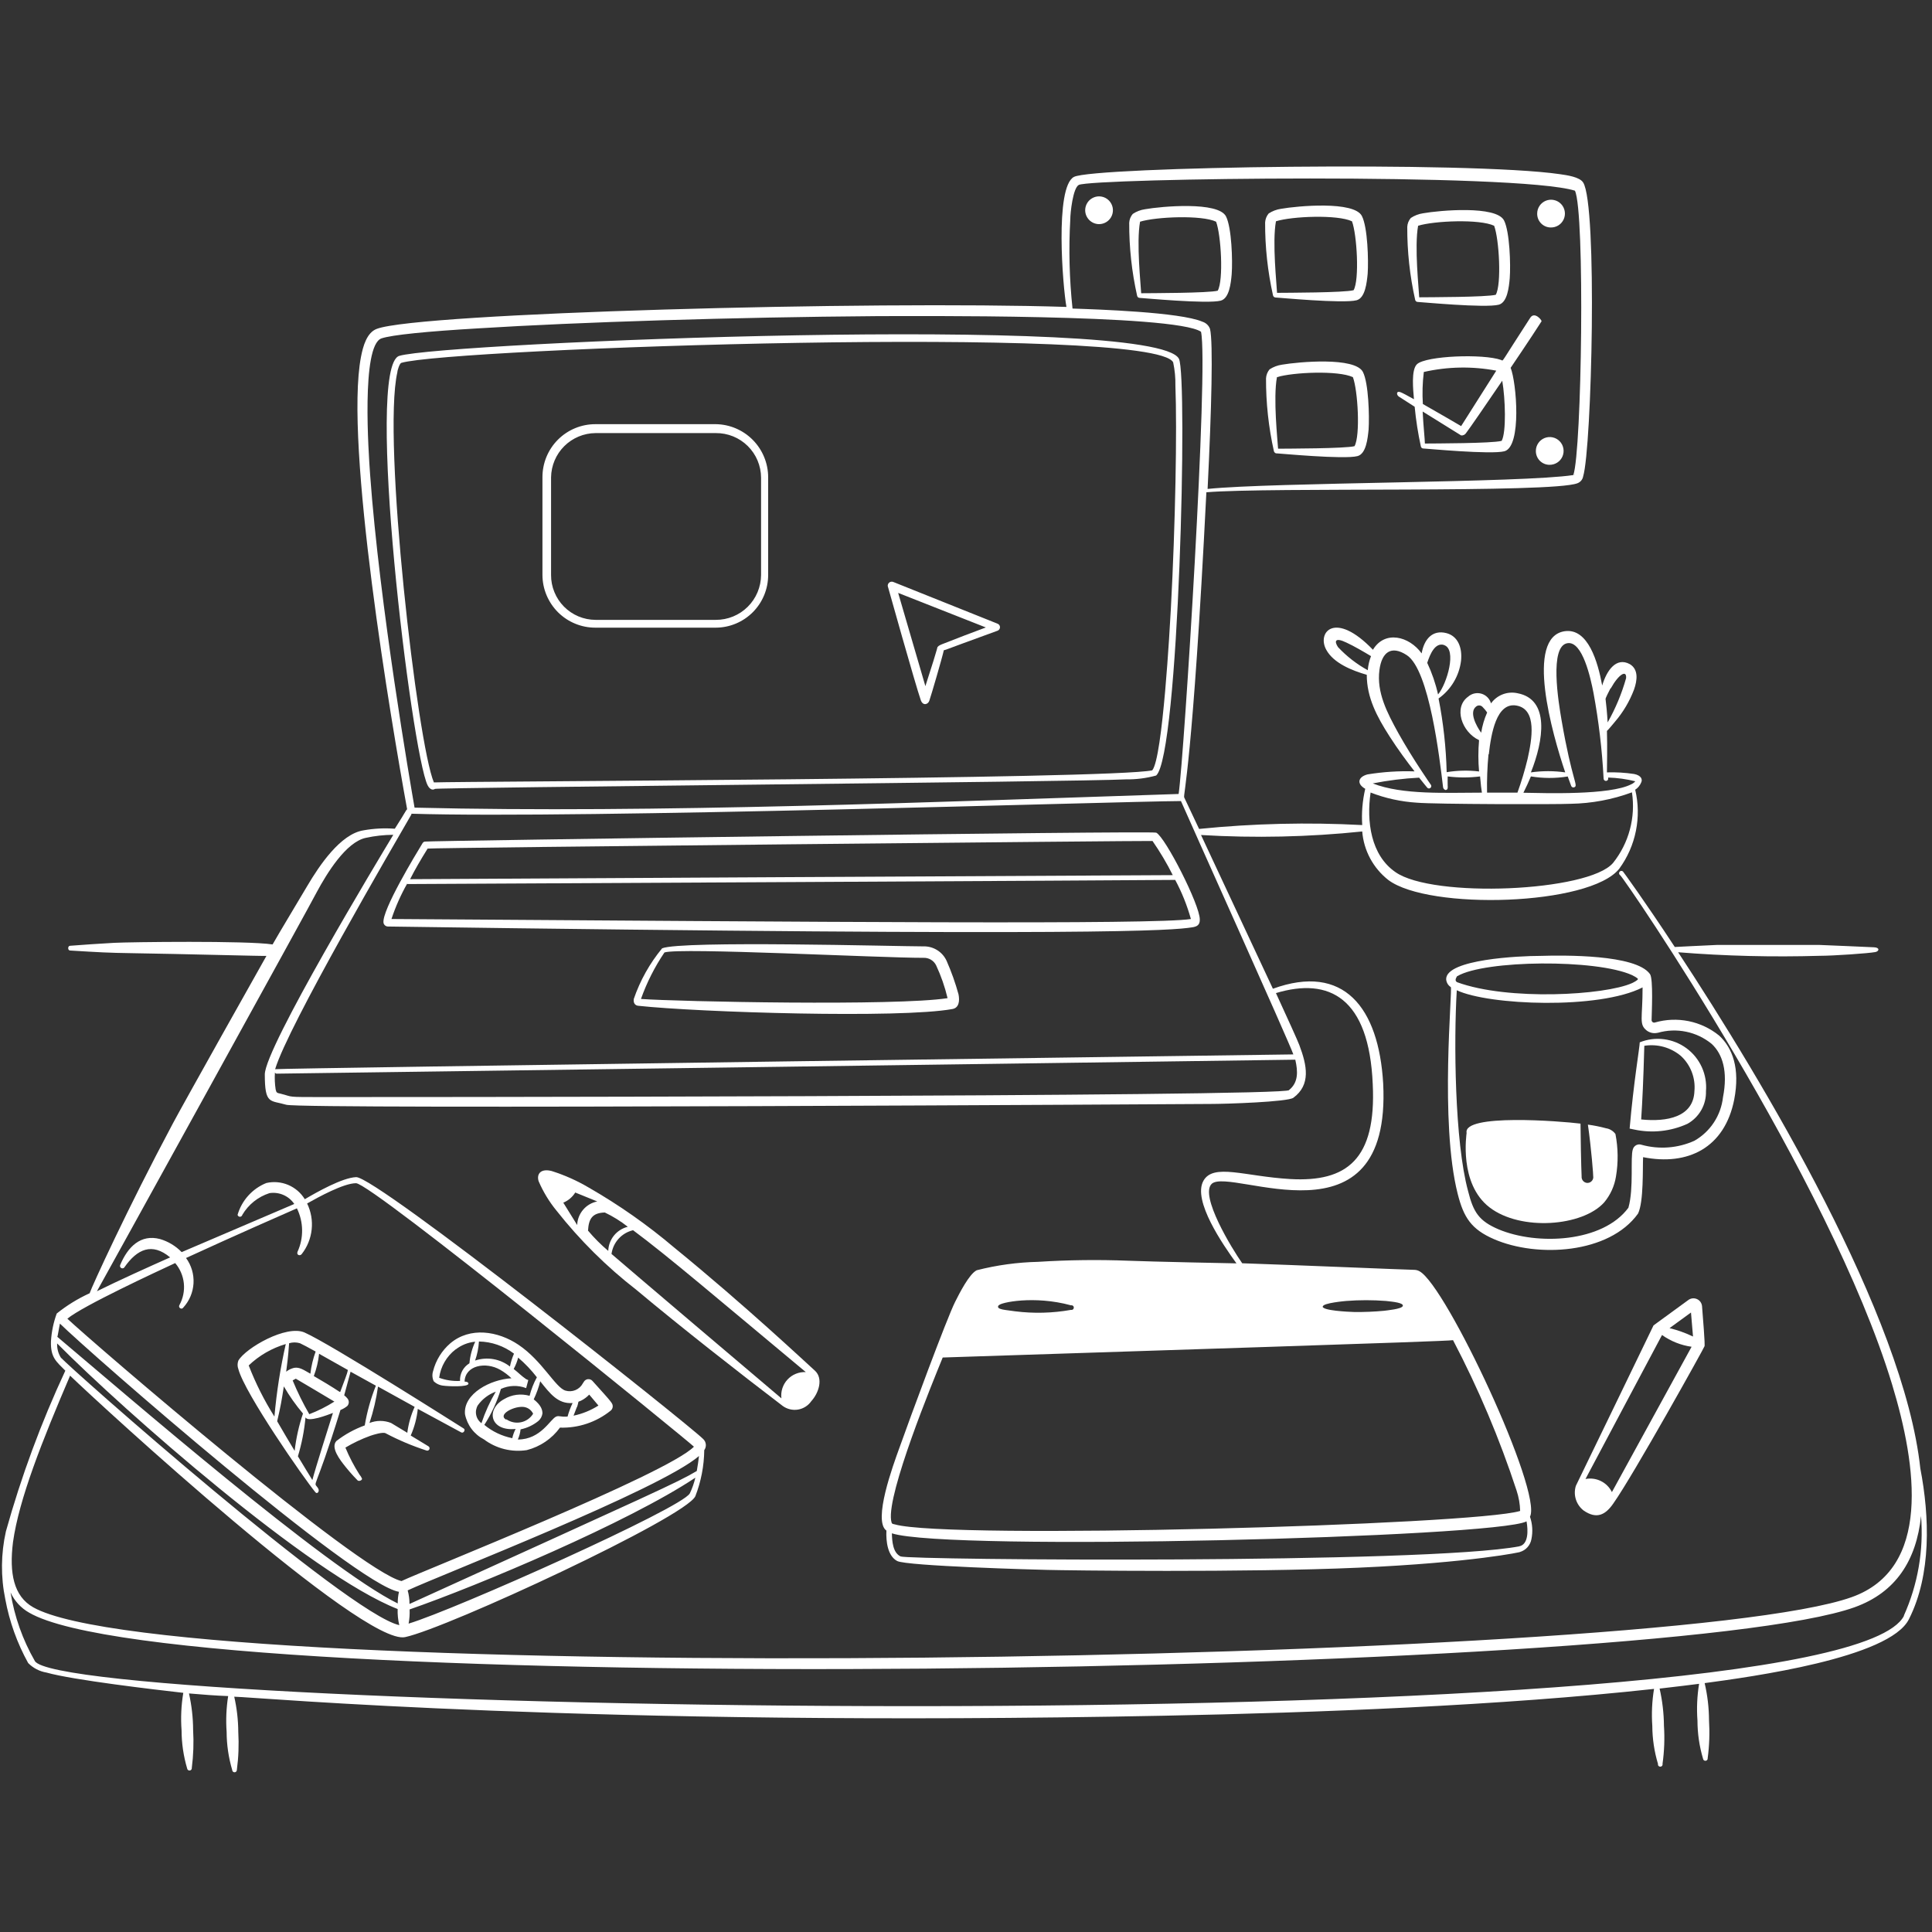 <svg xmlns="http://www.w3.org/2000/svg" xmlns:xlink="http://www.w3.org/1999/xlink" width="500" zoomAndPan="magnify" viewBox="0 0 375 375" height="500" preserveAspectRatio="xMidYMid meet" version="1.0"><rect x="0" y="0" width="375" height="375" fill="#333333" stroke="none"/><path fill="#ffffff" d="M 250.195 211.582 L 250.078 211.582 Z M 86.086 268.961 C 86.836 269.078 90.922 269.273 90.922 268.566 C 90.922 268.152 90.176 268.172 90.176 268.172 C 90.273 265.027 94.262 264.238 97.113 265.891 C 97.898 266.344 98.625 266.891 99.273 267.523 C 95.246 267.738 89.898 270.492 90.254 274.488 C 90.457 275.527 90.895 276.512 91.531 277.359 C 92.168 278.207 92.988 278.898 93.93 279.383 C 95.105 280.266 96.449 280.906 97.875 281.266 C 99.305 281.621 100.789 281.691 102.242 281.469 C 104.832 280.809 107.113 279.266 108.688 277.102 C 112.25 277.215 115.738 276.051 118.516 273.816 C 118.633 273.727 118.73 273.609 118.801 273.477 C 118.871 273.344 118.914 273.199 118.93 273.051 C 118.93 272.363 118.93 272.402 114.996 268.035 C 114.887 267.91 114.746 267.816 114.59 267.758 C 114.434 267.695 114.27 267.676 114.102 267.695 C 113.938 267.715 113.777 267.773 113.641 267.867 C 113.5 267.961 113.387 268.086 113.309 268.23 C 113.238 268.316 113.18 268.41 113.129 268.508 C 112.816 269.094 112.312 269.555 111.703 269.812 C 111.09 270.07 110.406 270.109 109.77 269.922 C 107.805 269.352 105.27 264.141 100.652 261.031 C 96.621 258.316 91.219 257.512 87.402 260.738 C 85.762 262.148 84.598 264.031 84.062 266.129 C 83.852 266.773 83.895 267.477 84.18 268.094 C 84.695 268.594 85.371 268.902 86.086 268.961 Z M 93.477 276.258 C 92.938 275.871 92.562 275.297 92.43 274.648 C 92.293 274 92.41 273.324 92.75 272.758 C 93.621 271.551 94.832 270.633 96.23 270.121 C 95.102 272.031 94.18 274.055 93.477 276.16 Z M 111.992 273.148 C 112.461 271.734 111.992 272.227 112.777 271.871 C 113.371 271.574 113.91 271.176 114.367 270.691 L 116.156 272.816 C 114.676 273.754 113.039 274.422 111.324 274.781 C 111.52 274.27 111.832 273.484 111.992 273.051 Z M 104.875 268.133 C 106.742 270.473 108.297 272.559 111.145 272.324 C 110.738 273.172 110.41 274.051 110.164 274.957 C 108.727 275.059 108.531 274.723 107.961 274.957 C 106.84 275.391 104.996 279.426 100.512 279.406 C 100.793 278.781 100.973 278.117 101.043 277.438 C 102.312 277.18 103.5 276.621 104.504 275.805 C 104.934 275.43 105.211 274.914 105.289 274.348 C 105.289 273.66 105.055 272.777 103.598 271.613 C 104.141 270.465 104.57 269.266 104.875 268.035 Z M 98.273 275.57 C 96.543 274.645 99.492 273.012 101.398 273.07 C 101.836 273.074 102.262 273.203 102.633 273.438 C 103 273.676 103.297 274.012 103.48 274.406 C 103.219 274.832 102.871 275.195 102.465 275.48 C 102.055 275.766 101.594 275.965 101.105 276.062 C 100.617 276.16 100.113 276.16 99.629 276.059 C 99.141 275.957 98.68 275.758 98.273 275.469 Z M 100.594 263.531 C 101.926 264.668 103.137 265.938 104.207 267.328 C 103.586 268.461 103.109 269.672 102.793 270.926 C 101.965 270.691 101.102 270.625 100.25 270.734 C 99.398 270.848 98.578 271.133 97.84 271.574 C 94.242 273.543 95.09 277.852 100.082 277.359 C 99.785 277.926 99.57 278.527 99.434 279.148 C 97.438 278.75 95.574 277.867 94.008 276.57 C 95.402 274.406 96.484 272.055 97.23 269.59 C 97.996 269.238 98.82 269.043 99.664 269.016 C 100.504 268.988 101.34 269.129 102.125 269.434 L 102.539 267.879 L 102.105 267.68 C 101.18 267.051 100.77 266.559 99.707 265.715 C 100.102 264.996 100.398 264.23 100.594 263.434 Z M 92.965 260.383 C 95.426 260.43 97.809 261.254 99.766 262.742 C 99.414 263.547 99.152 264.383 98.98 265.242 C 98.039 264.504 96.926 264.008 95.746 263.805 C 94.566 263.605 93.355 263.699 92.219 264.082 C 92.633 262.887 92.887 261.645 92.965 260.383 Z M 88.465 261.918 C 89.555 261.07 90.863 260.551 92.238 260.422 C 91.629 261.746 91.25 263.16 91.117 264.613 C 90.531 264.965 90.055 265.469 89.73 266.07 C 89.41 266.676 89.258 267.352 89.289 268.035 C 87.914 268.109 86.535 267.902 85.242 267.426 C 85.535 265.238 86.68 263.262 88.426 261.918 Z M 59.102 258.633 C 55.566 257.098 47.703 261.641 46.27 264.082 C 46.062 264.621 46.062 265.215 46.27 265.754 C 47.508 270.453 59.062 287.055 61.207 289.633 C 61.578 290.105 62.09 289.457 61.758 288.906 C 60.734 287.215 60.852 290.617 66.078 273.68 C 66.562 273.492 67.016 273.227 67.418 272.895 C 67.598 272.691 67.699 272.43 67.699 272.156 C 67.699 271.883 67.598 271.621 67.418 271.418 C 67.238 271.199 67.035 271 66.809 270.828 L 68.047 266.246 L 72.957 268.961 C 71.965 271.445 71.242 274.031 70.797 276.672 C 68.816 277.387 66.957 278.406 65.293 279.699 C 64.133 280.977 65.961 283.34 67.102 284.754 C 68.242 286.172 69.203 287.133 69.422 287.352 C 69.637 287.566 70.324 287.352 70.266 286.996 C 70.141 286.711 69.977 286.445 69.773 286.211 C 68.711 284.551 67.797 282.801 67.043 280.977 C 68.57 280.062 70.184 279.301 71.859 278.695 C 72.469 278.48 74.355 277.891 74.863 278.203 C 77.387 279.535 80.016 280.645 82.727 281.527 C 82.836 281.582 82.961 281.586 83.074 281.547 C 83.191 281.508 83.285 281.422 83.336 281.312 C 83.387 281.203 83.395 281.078 83.355 280.961 C 83.312 280.848 83.23 280.754 83.121 280.703 L 79.719 278.637 C 80.445 276.996 80.906 275.25 81.094 273.465 L 89.488 278.008 C 90 278.305 90.391 277.496 90.02 277.281 C 89.645 277.062 64.172 260.855 59.102 258.633 Z M 56.117 260.719 C 56.801 260.512 57.531 260.512 58.219 260.719 C 58.672 260.914 59.77 261.504 61.266 262.332 C 60.762 263.723 60.418 265.168 60.242 266.637 C 58.926 265.891 58.141 265.32 57.098 265.496 C 56.531 265.625 56 265.879 55.547 266.246 C 55.742 264.711 55.918 263.531 56.117 260.719 Z M 48.254 265.047 C 50.293 263.102 52.766 261.672 55.469 260.875 C 54.418 265.516 53.684 270.219 53.266 274.957 C 51.285 271.816 49.613 268.492 48.273 265.027 Z M 57.176 281.586 C 56.098 279.797 54.918 277.812 53.797 275.863 C 54.465 273.051 54.68 271.754 55.094 269.098 C 56.168 270.965 57.414 272.727 58.809 274.367 C 58.016 276.711 57.477 279.133 57.195 281.586 Z M 60.617 287.254 C 59.91 286.133 59.004 284.617 57.824 282.668 C 58.57 280.203 59.066 277.664 59.301 275.098 C 59.73 276.141 63.582 274.645 64.625 274.25 C 63.859 276.672 61.188 285.09 60.637 287.254 Z M 60.027 274.488 C 58.809 272.379 57.73 270.188 56.805 267.938 L 57.414 267.602 C 57.688 267.762 64.41 271.734 64.902 272.047 C 63.367 273.023 61.742 273.84 60.047 274.488 Z M 65.922 270.16 C 64.449 269.176 62.445 267.977 60.91 267.09 C 61.438 265.699 61.777 264.242 61.934 262.766 L 67.516 265.91 C 67.418 266.66 66.75 268.191 66.039 270.16 Z M 78.934 278.027 L 75.906 276.199 C 74.562 275.668 73.066 275.668 71.719 276.199 C 72.48 273.898 73.035 271.535 73.371 269.137 L 80.484 273.07 C 79.758 274.676 79.277 276.379 79.051 278.125 Z M 78.934 278.027 " fill-opacity="1" fill-rule="nonzero"/><path fill="#ffffff" d="M 372.734 285.031 C 369.551 255.367 342.113 209.754 325.723 184.832 C 334.875 185.566 344.062 185.793 353.238 185.52 C 355.852 185.52 362.691 185.047 364.008 184.793 C 364.777 184.637 364.895 183.906 363.734 183.867 C 362.574 183.828 354.32 183.434 353.199 183.414 L 333.211 183.414 C 330.145 183.535 325.352 183.809 325.074 183.809 C 319.18 174.82 315.07 169.195 315.031 169.176 C 314.988 169.129 314.934 169.094 314.871 169.07 C 314.812 169.047 314.75 169.035 314.684 169.039 C 314.621 169.043 314.555 169.062 314.5 169.094 C 314.441 169.121 314.395 169.164 314.352 169.215 C 314.312 169.266 314.285 169.324 314.27 169.387 C 314.258 169.449 314.254 169.516 314.266 169.578 C 314.277 169.641 314.305 169.699 314.34 169.754 C 314.379 169.805 314.426 169.852 314.48 169.883 C 315.387 170.609 355.105 228.695 367.25 268.703 C 372.066 284.578 374.918 304.504 359.391 310.012 C 322.52 323.188 33.75 327.477 6.449 311.977 C 2.656 309.832 1.773 305.367 2.52 299.348 C 3.68 290.988 8.18 279.68 13.605 267.012 C 19.719 272.914 70.422 319.512 78.637 317.762 C 86.855 316.012 133.059 294.531 134.965 290.418 C 136.074 287.562 136.66 284.531 136.695 281.469 C 136.93 281.148 137.035 280.754 137 280.359 C 136.965 279.965 136.785 279.598 136.5 279.324 C 133.453 276.297 73.02 228.34 69.125 228.48 C 66.414 228.598 61.5 231.391 59.16 232.766 C 58.402 231.523 57.273 230.555 55.934 229.988 C 54.594 229.426 53.109 229.297 51.695 229.621 C 50.355 230.16 49.16 230.996 48.195 232.066 C 47.227 233.137 46.516 234.41 46.113 235.797 C 46.133 235.902 46.191 235.996 46.277 236.066 C 46.359 236.133 46.465 236.172 46.574 236.172 C 46.684 236.172 46.789 236.133 46.871 236.066 C 46.957 235.996 47.012 235.902 47.035 235.797 C 48.219 233.797 50.09 232.297 52.305 231.586 C 53.223 231.445 54.164 231.566 55.016 231.941 C 55.867 232.312 56.598 232.922 57.117 233.691 L 35.262 243.035 C 34.102 241.84 32.652 240.965 31.059 240.496 C 27.324 239.516 24.809 241.973 23.312 245.57 C 23.281 245.676 23.285 245.789 23.324 245.891 C 23.363 245.988 23.438 246.074 23.531 246.125 C 23.629 246.18 23.738 246.199 23.844 246.18 C 23.953 246.16 24.047 246.105 24.121 246.023 C 26.637 242.387 29.543 241.148 33.023 244.059 C 28.816 245.926 22.941 248.582 18.812 250.629 C 19.109 250.156 61.52 173.285 61.52 173.09 C 63.387 169.629 67.141 163.43 71.012 162.625 C 72.762 162.242 74.547 162.047 76.34 162.035 C 73.605 166.559 51.438 203.34 51.398 208.535 C 51.398 214.434 52.422 213.512 55.566 214.434 C 58.711 215.359 234.668 214.277 234.984 214.277 C 238.031 214.277 249.941 213.883 251.039 213.078 C 254.461 210.559 253.691 206.805 252.199 202.848 C 251.848 201.906 250.059 197.992 247.66 192.758 C 257.977 189.652 265.742 193.605 266.449 210.461 C 267.156 225.035 261.418 229.48 250.43 228.852 C 241.605 228.34 235.516 225.746 233.586 229.188 C 231.426 233.023 237.402 241.637 239.996 245.219 C 239.621 245.219 223.172 244.883 219.023 244.707 C 213.18 244.48 207.328 244.551 201.492 244.922 C 197.473 245.012 193.48 245.559 189.582 246.555 C 188.109 247.285 186.203 251.078 185.398 252.672 C 183.805 255.801 176.555 275.43 174.547 281.098 C 173.367 284.359 169.379 295.18 172.051 297.086 C 171.953 299.191 172.289 302.004 174.137 302.988 C 175.984 303.973 201.375 304.68 203.32 304.719 C 206.762 304.816 241.527 305.27 263.715 304.285 C 285.906 303.305 295.594 301.18 295.023 301.238 C 295.59 301.07 296.094 300.754 296.488 300.312 C 296.879 299.875 297.141 299.336 297.246 298.758 C 297.547 297.305 297.453 295.797 296.969 294.395 C 299.445 289.574 280.719 249.566 275.527 246.754 C 275.223 246.578 274.879 246.484 274.527 246.477 C 273.484 246.477 250.176 245.492 241.113 245.199 C 239.148 242.426 232.762 231.98 235.219 229.758 C 238.953 226.492 270.145 242.859 268.473 210.285 C 267.609 195.551 260.828 186.918 247.07 191.914 C 245.871 189.316 235.809 167.797 233.117 162.074 C 243.547 162.699 254.012 162.469 264.406 161.387 C 264.555 163.223 265.082 165.004 265.953 166.629 C 266.828 168.25 268.027 169.672 269.477 170.809 C 277.336 176.707 308.625 175.824 314.305 168.605 C 315.898 166.426 316.996 163.93 317.527 161.281 C 318.062 158.637 318.016 155.906 317.391 153.281 C 317.914 152.949 318.316 152.461 318.551 151.887 C 318.863 151.273 318.551 150.508 317.195 150.234 C 315.445 149.969 313.676 149.863 311.906 149.918 C 311.906 148.305 312.004 145.297 311.906 141.871 C 312.086 141.754 313.363 140.223 313.5 140.043 C 315.066 138.211 316.301 136.121 317.156 133.867 C 317.805 132.039 318.059 129.934 316.348 128.91 C 313.715 127.477 311.867 130.109 310.984 133.062 C 310.156 128.516 308.25 121.848 303.691 122.52 C 295.949 123.699 301.293 142.484 303.809 149.918 C 301.602 149.605 299.359 149.605 297.148 149.918 C 299.605 143.742 300.863 135.754 294.555 134.555 C 293.598 134.344 292.598 134.418 291.684 134.766 C 290.77 135.117 289.977 135.727 289.402 136.523 C 289.277 136.078 289.039 135.672 288.715 135.344 C 288.391 135.016 287.984 134.773 287.543 134.645 C 287.098 134.516 286.629 134.5 286.176 134.602 C 285.727 134.703 285.309 134.918 284.961 135.227 C 282.074 137.309 283.723 142.09 287.086 143.664 C 286.906 145.684 286.906 147.719 287.086 149.742 C 284.992 149.488 282.875 149.535 280.797 149.879 C 280.68 145.078 280.152 140.293 279.223 135.578 C 280.418 134.727 281.422 133.637 282.172 132.379 C 282.926 131.121 283.406 129.719 283.586 128.262 C 283.863 125.645 282.938 123.461 280.758 122.891 C 278.023 122.184 276.414 124.09 275.941 126.824 C 273.523 123.48 268.789 122.281 266.488 126.117 C 259.117 118.445 255.559 122.734 257.426 126.117 C 258.824 128.715 262.457 130.168 265.289 130.977 C 265.289 135.383 267.254 139.098 269.691 142.895 C 271.324 145.453 273.148 147.91 274.566 149.723 C 271.508 149.621 268.445 149.82 265.426 150.312 C 263.578 150.805 263.285 152.141 264.992 153.105 C 264.453 155.41 264.254 157.781 264.406 160.145 C 253.848 159.582 243.262 159.832 232.742 160.895 C 232.074 159.457 230.09 155.27 229.852 154.777 C 229.617 154.285 231.504 148.582 234.156 95.551 C 246.344 94.527 301.137 95.746 306.168 93.801 C 306.457 93.695 306.711 93.52 306.91 93.281 C 307.105 93.047 307.238 92.766 307.289 92.461 C 308.961 86.973 310.098 39.805 307.289 35.422 C 306.602 34.34 304.145 34.004 302.789 33.809 C 285.277 31.25 212.203 32.352 208.449 34.34 C 204.695 36.324 206.289 55.719 206.996 59.574 C 169.047 58.355 81.41 60.734 73.156 63.824 C 71.191 64.531 70.461 67.227 70.07 69.254 C 66.809 86.109 75.965 140.359 79.031 157.117 C 78.836 157.117 79.031 157.117 76.633 160.855 C 74.605 160.703 72.562 160.809 70.562 161.168 C 66.078 161.859 61.953 168.055 59.672 171.91 C 59.574 172.105 53.777 181.742 52.91 183.316 C 47.98 182.551 25.043 182.844 22.133 183.004 C 19.227 183.16 16.238 183.375 13.605 183.574 C 13.133 183.574 13.094 184.477 13.605 184.496 C 19.109 184.832 21.133 184.949 25.398 185.008 C 35.832 185.168 51.223 185.598 51.715 185.539 C 50.691 187.328 35.559 214.277 33.535 218.094 C 24.73 234.617 17.812 249.742 17.398 251.02 C 15.113 252.059 12.969 253.383 11.012 254.953 C 10.379 256.688 10.004 258.504 9.891 260.344 C 9.793 263.512 10.934 264.277 12.68 266.047 C 7.988 276.113 4.129 286.547 1.145 297.246 C 0.172 301.574 0.129 306.059 1.027 310.402 C 1.828 314.746 3.328 318.934 5.469 322.797 C 6.43 323.773 7.676 324.418 9.027 324.645 C 14.195 326.102 30.211 327.969 35.578 328.578 C 35.172 330.984 35.062 333.426 35.242 335.855 C 35.25 338.359 35.613 340.852 36.324 343.254 C 36.332 343.312 36.348 343.371 36.379 343.422 C 36.406 343.473 36.445 343.52 36.492 343.559 C 36.539 343.598 36.59 343.625 36.648 343.641 C 36.707 343.656 36.766 343.664 36.824 343.656 C 36.887 343.648 36.941 343.633 36.996 343.602 C 37.047 343.574 37.094 343.535 37.133 343.488 C 37.168 343.441 37.195 343.387 37.215 343.332 C 37.23 343.273 37.234 343.215 37.227 343.152 C 37.543 340.703 37.629 338.227 37.484 335.758 C 37.473 333.383 37.199 331.016 36.68 328.695 C 39.391 328.934 42.004 329.129 44.285 329.207 C 43.922 331.504 43.824 333.832 43.988 336.152 C 43.996 338.656 44.359 341.145 45.07 343.547 C 45.07 343.668 45.117 343.781 45.203 343.867 C 45.289 343.953 45.402 344 45.523 344 C 45.641 344 45.758 343.953 45.844 343.867 C 45.926 343.781 45.973 343.668 45.973 343.547 C 46.301 341.098 46.391 338.621 46.25 336.152 C 46.234 333.855 45.973 331.566 45.465 329.328 C 49.848 329.426 114.348 335.227 225.746 333.023 C 255.602 332.434 291.488 331.059 321.047 327.812 C 320.656 330.184 320.543 332.594 320.711 334.992 C 320.723 337.492 321.094 339.973 321.812 342.367 C 321.801 342.434 321.801 342.5 321.816 342.566 C 321.832 342.633 321.859 342.695 321.902 342.746 C 321.945 342.797 322 342.84 322.059 342.871 C 322.121 342.898 322.188 342.914 322.254 342.914 C 322.32 342.914 322.387 342.898 322.449 342.871 C 322.512 342.84 322.562 342.797 322.605 342.746 C 322.648 342.695 322.68 342.633 322.695 342.566 C 322.711 342.5 322.711 342.434 322.695 342.367 C 323.039 339.918 323.133 337.441 322.973 334.973 C 322.949 332.543 322.668 330.121 322.129 327.754 C 324.309 327.516 329.359 326.887 329.793 326.828 C 329.406 329.188 329.301 331.586 329.477 333.969 C 329.48 336.473 329.844 338.965 330.559 341.363 C 330.57 341.484 330.633 341.594 330.727 341.672 C 330.82 341.746 330.941 341.781 331.059 341.766 C 331.18 341.754 331.289 341.695 331.367 341.602 C 331.441 341.508 331.477 341.387 331.461 341.266 C 331.785 338.82 331.871 336.352 331.719 333.891 C 331.707 331.465 331.422 329.051 330.871 326.691 C 339.738 325.492 366.84 321.832 370.535 314.258 C 374.898 305.625 374.543 294.395 372.734 285.031 Z M 193.887 253.363 C 194.105 252.832 200.688 251.395 207.879 253.363 C 207.945 253.348 208.016 253.348 208.082 253.363 C 208.145 253.379 208.207 253.41 208.258 253.453 C 208.312 253.496 208.352 253.547 208.383 253.609 C 208.41 253.672 208.426 253.734 208.426 253.805 C 208.426 253.871 208.41 253.938 208.383 254 C 208.352 254.059 208.312 254.113 208.258 254.156 C 208.207 254.199 208.145 254.227 208.082 254.242 C 208.016 254.258 207.945 254.262 207.879 254.246 C 204.301 254.883 200.641 254.977 197.031 254.523 C 195.34 254.246 193.199 254.227 193.828 253.363 Z M 294.926 300.137 C 276.746 303.598 176.316 302.812 174.805 302.102 C 173.289 301.395 173.152 299.113 173.113 297.617 C 184 301.16 290.387 298.426 296.301 295.297 C 296.617 297.027 296.695 299.801 294.867 300.137 Z M 256.777 253.578 C 256.777 252.91 261.102 252.535 261.301 252.516 C 263.871 252.316 266.453 252.316 269.023 252.516 C 270.457 252.672 272.441 252.871 272.285 253.48 C 272.129 254.09 269.16 254.344 268.648 254.422 C 266.73 254.602 264.801 254.68 262.871 254.66 C 261.574 254.621 256.641 254.383 256.719 253.578 Z M 282.035 260.129 C 286.949 269.504 291.078 279.277 294.375 289.336 C 294.793 290.609 295.027 291.934 295.062 293.273 C 286.199 296.023 184.039 298.859 173.703 295.887 C 173.211 295.75 173.074 295.887 172.957 295.062 C 172.211 289.711 180.957 268.449 182.98 263.492 C 220.164 262.254 281.641 260.344 281.977 260.129 Z M 265.484 130.09 C 263.336 128.91 261.387 127.395 259.707 125.605 C 258.941 124.445 259.117 123.641 261.379 124.742 C 262.793 125.391 264.777 126.551 266.113 127.355 C 265.77 128.23 265.559 129.152 265.484 130.09 Z M 312.652 133.613 C 314.227 130.777 315.777 129.973 315.621 131.645 C 314.777 134.637 313.574 137.516 312.043 140.223 C 311.926 138.254 311.789 136.938 311.633 135.637 C 311.711 135.363 312.105 134.535 312.594 133.613 Z M 304.301 150.723 C 304.695 151.844 304.949 152.516 304.969 152.555 C 304.992 152.609 305.023 152.66 305.066 152.703 C 305.105 152.746 305.156 152.781 305.211 152.805 C 305.266 152.828 305.324 152.84 305.383 152.844 C 305.445 152.844 305.504 152.832 305.559 152.809 C 306.426 152.477 305.145 151.668 303.102 139.809 C 302.492 136.266 300.684 125.352 304.262 124.84 C 307.172 124.406 308.742 131.625 309.293 134.477 C 310.312 139.977 310.969 145.535 311.258 151.117 C 311.258 151.227 311.297 151.332 311.367 151.414 C 311.438 151.5 311.535 151.555 311.641 151.57 C 311.75 151.586 311.859 151.562 311.949 151.508 C 312.043 151.449 312.113 151.359 312.145 151.254 C 312.148 151.145 312.148 151.031 312.145 150.922 C 313.918 150.973 315.688 151.219 317.41 151.648 C 317.191 151.906 316.914 152.105 316.605 152.238 C 312.477 154.363 299.996 153.949 295.691 153.871 C 296.281 152.691 296.695 151.785 297.148 150.703 C 299.496 151.09 301.891 151.098 304.242 150.723 Z M 288.973 146.418 C 289.422 142.484 290.426 136.207 294.395 136.957 C 298.367 137.703 297.363 143.465 296.5 147.32 C 295.965 149.535 295.309 151.715 294.535 153.852 L 288.637 153.852 C 288.59 151.371 288.684 148.887 288.914 146.418 Z M 286.477 137.172 C 286.566 137.086 286.676 137.016 286.793 136.977 C 286.914 136.934 287.039 136.914 287.164 136.926 C 287.293 136.934 287.414 136.969 287.523 137.031 C 287.637 137.09 287.734 137.172 287.812 137.27 C 288.125 137.586 288.406 137.926 288.656 138.293 C 288.098 139.547 287.707 140.871 287.496 142.227 C 286.477 140.812 285.16 138.234 286.477 137.172 Z M 280.285 125.211 C 282.84 126.02 280.836 132.746 279.125 134.793 C 278.652 132.676 277.945 130.617 277.023 128.656 C 277.594 126.926 278.555 124.66 280.285 125.191 Z M 275.449 150.941 C 276.414 152.16 277.043 152.906 277.043 152.906 C 277.121 152.984 277.223 153.031 277.332 153.039 C 277.441 153.043 277.551 153.012 277.637 152.941 C 277.723 152.875 277.781 152.777 277.805 152.672 C 277.824 152.562 277.805 152.453 277.75 152.355 C 277.75 152.355 274.27 147.398 271.402 142.266 C 269.238 138.332 267.176 134.398 267.746 130.051 C 268.199 126.629 270.004 125.172 273.051 127.16 C 277.453 129.992 279.461 147.461 280.09 152.73 C 280.094 152.867 280.145 153 280.227 153.109 C 280.312 153.219 280.43 153.301 280.559 153.34 C 281.09 153.34 281.012 152.77 280.992 152.496 C 280.973 152.219 280.992 150.844 280.992 150.703 C 283.082 150.969 285.191 150.969 287.281 150.703 C 287.398 152.141 287.535 153.262 287.637 153.852 C 280.656 153.852 272.227 154.324 266.449 152.062 C 269.418 151.473 272.426 151.098 275.449 150.941 Z M 266.035 153.832 C 268.91 154.949 271.941 155.609 275.016 155.801 C 278.496 156.113 302.18 156.152 304.871 156.016 C 308.934 155.949 312.949 155.199 316.762 153.793 C 317.129 156.207 316.988 158.672 316.355 161.031 C 315.727 163.391 314.609 165.594 313.086 167.504 C 308.312 173.109 278.102 174.387 270.852 169.273 C 266.074 165.988 265.211 159.418 266.035 153.812 Z M 250.195 211.582 C 250.609 212.902 63.211 212.961 63.016 212.941 C 55.152 212.941 57.117 212.941 54.484 212.289 C 53.777 212.133 53.641 212.133 53.5 211.445 C 53.336 210.367 53.289 209.27 53.363 208.18 C 53.406 208.262 53.473 208.324 53.555 208.363 C 53.637 208.402 53.727 208.414 53.816 208.395 C 53.816 208.395 250.137 205.723 251.414 205.684 C 251.945 207.984 252.023 210.129 250.195 211.582 Z M 305.48 92.207 C 305.48 92.207 305.598 92.012 305.637 92.07 C 305.676 92.129 305.48 92.188 305.383 92.207 Z M 207.742 42.598 C 207.742 41.32 208.254 36.48 209.395 35.891 C 211.988 34.594 294.434 33.492 305.695 37.012 C 307.66 41.145 307.031 87.543 305.383 92.207 C 295.711 93.723 247.051 93.602 234.395 94.902 C 235.16 79.422 235.492 66.379 234.863 63.844 C 234.746 63.512 234.547 63.215 234.293 62.973 C 234.035 62.73 233.727 62.551 233.391 62.445 C 229.086 60.578 212.891 60.047 208.176 59.891 C 207.562 54.148 207.418 48.363 207.742 42.598 Z M 71.84 92.129 C 71.543 87.996 70.09 67.148 74.02 65.691 C 75.984 65.004 82.902 64.316 92.945 63.727 C 112.188 62.523 142.512 61.562 170.105 61.363 C 176.238 61.363 228.047 60.91 233.117 64.395 C 234.609 71.199 229.832 146.809 228.773 154.109 C 182.332 155.621 127.301 157.902 80.465 156.762 C 79.68 152.258 73.668 117.504 71.84 92.129 Z M 79.855 158.082 C 79.859 158.035 79.859 157.988 79.855 157.941 C 112.973 158.965 216.605 155.562 229.223 155.484 C 230.621 158.73 250.215 202.238 251.039 204.66 C 250.824 204.66 53.66 207.336 53.402 207.531 C 55.879 199.23 76.359 164.141 79.855 158.082 Z M 133.887 289.867 C 132.43 292.699 88.367 312.41 79.309 315.145 C 79.484 314.238 79.547 313.312 79.504 312.391 C 92.887 307.75 121.938 295.496 134.965 286.82 C 134.719 287.879 134.355 288.906 133.887 289.887 Z M 135.242 285.523 C 131.309 287.844 127.555 289.457 79.484 311.328 C 79.484 310.438 79.367 309.551 79.129 308.691 C 85.418 305.742 128.066 289.199 135.672 282.609 C 135.574 283.457 135.438 284.48 135.242 285.543 Z M 34.004 245.16 C 34.949 246.273 35.535 247.648 35.684 249.102 C 35.832 250.555 35.531 252.02 34.832 253.301 C 34.516 253.793 35.262 254.305 35.578 253.793 C 36.766 252.5 37.465 250.832 37.562 249.082 C 37.66 247.324 37.145 245.594 36.109 244.176 C 45.66 239.789 55.055 235.66 57.629 234.539 C 58.273 235.848 58.617 237.285 58.637 238.742 C 58.66 240.203 58.355 241.648 57.746 242.977 C 57.512 243.605 58.219 243.84 58.551 243.43 C 59.633 242.055 60.305 240.402 60.492 238.664 C 60.684 236.926 60.375 235.168 59.613 233.594 C 61.738 232.395 66.688 229.66 69.105 229.66 C 72.133 229.66 133.551 279.66 134.691 280.801 C 129.562 286.094 81.941 304.957 77.93 306.883 C 69.48 304.918 17.91 260.52 13.074 255.957 C 16.082 253.461 30.625 246.734 34.004 245.16 Z M 11.582 256.863 C 17.711 262.863 68.871 307.551 77.441 308.969 C 77.27 309.711 77.188 310.469 77.203 311.23 C 63.445 304.504 24.141 270.434 11.129 259.48 C 11.188 259.48 11.48 257.551 11.641 256.863 Z M 11.875 263.609 C 11.32 262.766 11.047 261.766 11.09 260.758 C 23.941 273.738 60.223 305.664 77.184 312.312 C 77.148 313.363 77.254 314.414 77.5 315.438 C 67.418 313.176 13.211 265.223 11.934 263.609 Z M 369.57 313.609 C 356.875 338.828 12.348 332.238 6.766 322.402 C 4.398 318.285 2.801 313.773 2.047 309.086 C 2.809 310.75 4.074 312.125 5.664 313.02 C 34.594 329.879 322.422 325.473 360 311.957 C 367.961 309.086 371.969 302.891 372.871 294.254 C 373.406 300.887 372.258 307.543 369.531 313.609 Z M 369.57 313.609 " fill-opacity="1" fill-rule="nonzero"/><path fill="#ffffff" d="M 75.277 179.836 C 214.25 181.805 227.516 180.602 231.406 179.992 C 232.328 179.855 232.918 179.539 232.879 178.457 C 232.879 175.605 226.199 162.527 224.43 161.621 C 223.645 161.207 82.922 163.195 82.434 163.352 C 82.34 163.375 82.254 163.414 82.18 163.473 C 82.105 163.531 82.043 163.602 82 163.688 C 80.664 165.871 74.137 176.648 74.434 179.09 C 74.465 179.293 74.566 179.477 74.723 179.613 C 74.875 179.75 75.07 179.828 75.277 179.836 Z M 83 164.711 C 84.418 164.531 222.855 163.156 223.703 163.234 C 225.168 165.348 226.484 167.562 227.633 169.863 C 224.41 169.863 80.348 170.629 79.602 170.648 C 80.465 168.918 81.605 166.953 83 164.711 Z M 79.07 171.594 C 79.836 171.594 225.609 170.848 228.105 170.789 C 229.398 173.195 230.418 175.746 231.152 178.379 C 224.152 179.5 160.398 178.949 75.984 178.379 C 76.773 175.996 77.793 173.699 79.031 171.516 Z M 183.746 186.523 C 183.355 185.656 182.715 184.922 181.906 184.418 C 181.098 183.914 180.16 183.66 179.207 183.691 C 174.215 183.691 132.293 182.531 128.52 184.066 C 126.109 186.984 124.246 190.316 123.016 193.898 C 122.898 194.766 123.332 195.16 123.863 195.219 C 135.652 196.496 174.746 197.715 184.887 195.848 C 186.145 195.609 186.301 194.273 186.047 192.996 C 185.438 190.785 184.668 188.621 183.746 186.523 Z M 124.41 193.898 C 125.543 190.707 127.074 187.676 128.973 184.871 C 131.957 183.887 170.812 185.934 179.266 185.914 C 179.77 185.895 180.266 186.023 180.699 186.281 C 181.129 186.539 181.48 186.918 181.703 187.371 C 182.656 189.41 183.402 191.547 183.922 193.742 C 173.957 195.297 131.645 194.41 124.41 193.898 Z M 320.242 189.043 C 317.469 185.227 303.574 185.402 298.918 185.539 C 294.984 185.539 280.699 186.188 280.699 190.043 C 280.715 190.355 280.805 190.66 280.961 190.93 C 281.117 191.199 281.34 191.43 281.602 191.598 C 281.977 191.895 279.398 217.816 282.938 231.727 C 284.098 236.328 285.59 238.609 289.973 240.516 C 298.387 244.176 312.34 243.371 317.941 235.559 C 319.062 233.277 318.824 226.629 318.922 224.605 C 327.629 226.336 334.766 222.793 336.613 213.414 C 337.77 207.375 336.277 203.418 333.703 201.02 C 331.984 199.617 329.949 198.652 327.777 198.207 C 325.605 197.766 323.355 197.852 321.223 198.465 C 321.148 198.488 321.07 198.496 320.992 198.484 C 320.914 198.473 320.84 198.441 320.777 198.395 C 320.715 198.348 320.66 198.289 320.625 198.219 C 320.59 198.148 320.574 198.07 320.574 197.992 C 320.574 196.949 320.949 189.887 320.242 189.043 Z M 282.898 189.453 C 288.203 186.348 309.824 186.109 316.801 189.277 C 317.035 189.395 317.922 189.848 317.922 190.043 C 317.922 190.242 317.016 190.715 316.801 190.812 C 311.535 193.191 292.727 194.273 282.84 190.652 C 282.152 190.281 282.84 189.531 282.84 189.453 Z M 321.773 200.469 C 323.559 199.953 325.445 199.879 327.266 200.254 C 329.086 200.625 330.789 201.438 332.23 202.613 C 334.352 204.582 335.414 207.965 334.43 212.98 C 334.234 214.723 333.633 216.395 332.668 217.863 C 331.707 219.328 330.41 220.547 328.887 221.418 C 325.664 222.871 322.035 223.148 318.629 222.203 C 318.461 222.145 318.281 222.117 318.105 222.129 C 317.93 222.141 317.754 222.188 317.594 222.27 C 317.438 222.352 317.297 222.465 317.184 222.602 C 317.07 222.738 316.988 222.898 316.938 223.07 C 316.406 224.566 317.156 230.605 316.074 234.418 C 311.102 241.168 298.387 241.777 290.859 238.609 C 287.047 236.977 285.984 235.285 284.961 231.215 C 282.328 221.555 282.172 201.887 282.762 192.207 C 288.953 195.141 310.395 195.984 318.824 191.656 C 318.824 197.754 318.078 198.777 319.613 200.016 C 319.91 200.242 320.25 200.398 320.613 200.477 C 320.977 200.555 321.352 200.551 321.715 200.469 Z M 130.859 242.148 C 125.695 237.77 120.145 233.871 114.27 230.504 C 112.008 229.168 109.602 228.094 107.098 227.301 C 104.996 226.75 104.109 227.832 104.543 229.266 C 105.43 231.328 106.598 233.254 108.02 234.988 C 112.543 240.719 117.742 245.879 123.508 250.352 C 132.273 257.688 143.633 266.578 151.926 272.895 C 152.348 273.203 152.828 273.422 153.34 273.543 C 153.848 273.664 154.375 273.684 154.895 273.598 C 155.41 273.512 155.902 273.324 156.344 273.043 C 156.789 272.766 157.168 272.398 157.469 271.969 C 158.922 270.375 159.828 267.582 158.195 266.066 C 156.309 264.375 144.773 253.5 130.859 242.148 Z M 112.031 237.781 L 109.336 233.438 C 110.297 233.039 111.105 232.352 111.656 231.469 L 115.922 233.199 C 114.852 233.414 113.883 233.98 113.18 234.812 C 112.473 235.645 112.066 236.691 112.031 237.781 Z M 118.062 242.797 C 116.645 241.602 115.328 240.285 114.133 238.863 C 114.27 236.484 115.016 235.422 117.395 235.344 C 118.98 236.102 120.477 237.031 121.855 238.117 C 120.801 238.375 119.855 238.973 119.172 239.816 C 118.488 240.664 118.098 241.711 118.062 242.797 Z M 151.672 271.418 C 149.488 269.59 120.48 244.961 118.691 243.391 C 118.844 242.289 119.324 241.258 120.07 240.438 C 120.816 239.613 121.797 239.039 122.879 238.785 C 129.66 243.82 139.406 252.16 156.406 266.324 C 155.746 266.289 155.086 266.402 154.473 266.652 C 153.855 266.898 153.305 267.281 152.855 267.766 C 152.402 268.25 152.062 268.832 151.859 269.461 C 151.652 270.094 151.59 270.762 151.672 271.418 Z M 307.406 293.211 C 309.863 294.883 311.574 294.117 313.164 291.797 C 317.098 286.211 330.852 261.484 330.852 261.289 C 330.852 261.09 331.012 261.465 330.363 253.52 C 330.332 253.219 330.227 252.934 330.051 252.691 C 329.875 252.449 329.637 252.258 329.359 252.141 C 329.086 252.02 328.781 251.98 328.484 252.016 C 328.188 252.055 327.906 252.172 327.668 252.359 L 320.949 257.258 C 320.949 257.258 306.031 288.117 305.875 288.395 C 305.602 289.258 305.605 290.184 305.879 291.043 C 306.156 291.906 306.688 292.664 307.406 293.211 Z M 328.219 254.758 C 328.336 256.195 328.496 258.102 328.613 259.418 C 327.152 258.719 325.625 258.172 324.055 257.789 Z M 322.598 259.125 C 324.301 260.332 326.27 261.117 328.336 261.406 C 328.043 261.918 313.027 289.336 312.871 289.613 C 312.414 288.684 311.664 287.93 310.734 287.473 C 309.809 287.012 308.754 286.875 307.742 287.074 C 309.273 284.223 322.047 260.109 322.598 259.125 Z M 322.598 259.125 " fill-opacity="1" fill-rule="nonzero"/><path fill="#ffffff" d="M 313.559 220.121 C 313.348 219.82 313.078 219.57 312.766 219.379 C 312.457 219.184 312.109 219.055 311.75 219 C 310.586 218.688 309.406 218.449 308.211 218.289 C 308.879 222.973 309.273 228.125 309.254 228.578 C 309.223 228.875 309.078 229.152 308.844 229.344 C 308.613 229.535 308.316 229.629 308.016 229.602 C 307.715 229.566 307.441 229.414 307.25 229.18 C 307.059 228.945 306.965 228.645 306.992 228.34 C 306.992 228.008 306.875 226.648 306.777 218.094 C 302.848 217.602 283.922 216.125 284.668 219.902 C 284.668 220.102 283.113 229.738 289.129 234.359 C 295.145 238.984 307.172 238.078 311.375 233.379 C 312.57 231.945 313.359 230.219 313.656 228.379 C 314.121 225.645 314.086 222.844 313.559 220.121 Z M 318.273 202.316 C 318.273 203.203 317.098 209.969 316.309 219.059 L 317.254 219.254 C 320.711 219.988 324.312 219.594 327.531 218.133 C 328.652 217.508 329.582 216.586 330.219 215.469 C 330.852 214.352 331.168 213.082 331.129 211.801 C 331.262 210.203 330.984 208.598 330.324 207.141 C 329.66 205.68 328.637 204.414 327.348 203.465 C 326.059 202.516 324.547 201.91 322.961 201.711 C 321.371 201.508 319.758 201.719 318.273 202.316 Z M 319.16 202.988 C 320.414 202.789 321.695 202.859 322.922 203.199 C 324.145 203.539 325.281 204.137 326.254 204.953 C 327.188 205.812 327.914 206.875 328.367 208.059 C 328.824 209.242 329.004 210.516 328.887 211.781 C 328.711 216.836 323.523 217.797 318.551 217.285 C 318.785 213.707 318.984 209.598 319.16 202.988 Z M 128.934 184.871 C 128.934 184.871 128.953 184.891 128.934 184.871 Z M 298.109 87.523 C 298.105 87.875 298.168 88.223 298.301 88.551 C 298.43 88.875 298.621 89.172 298.867 89.422 C 299.113 89.672 299.402 89.871 299.727 90.008 C 300.047 90.145 300.395 90.219 300.742 90.219 C 301.277 90.23 301.805 90.082 302.254 89.793 C 302.707 89.508 303.059 89.09 303.273 88.598 C 303.484 88.105 303.547 87.562 303.449 87.035 C 303.355 86.512 303.102 86.023 302.727 85.641 C 302.355 85.258 301.875 84.996 301.352 84.887 C 300.828 84.777 300.281 84.828 299.785 85.031 C 299.293 85.234 298.867 85.578 298.57 86.023 C 298.27 86.465 298.109 86.988 298.109 87.523 Z M 83 152.418 C 83.453 153.301 84.043 153.398 84.418 153.125 C 84.789 152.848 209.258 151.766 218.512 151.273 C 220.504 151.305 222.488 151.055 224.41 150.527 C 228.832 146.594 230.562 73.047 228.832 69.645 C 224.41 60.812 86.008 66.5 77.5 69.074 C 70.719 71.121 79.875 146.141 83 152.418 Z M 77.125 72.262 C 77.125 71.906 77.559 70.531 77.891 70.434 C 87.305 67.602 223.996 62.938 227.711 70.332 C 228.027 71.812 228.172 73.324 228.145 74.84 C 228.477 83.414 228.145 101.785 227.258 118.25 C 227.082 121.398 225.688 147.184 223.645 149.523 C 215.488 151.254 89.801 151.648 84.219 151.867 C 81.035 144.469 74.156 85.242 77.125 72.262 Z M 301 44.152 C 301.531 44.164 302.059 44.016 302.508 43.73 C 302.961 43.441 303.312 43.027 303.527 42.535 C 303.738 42.047 303.805 41.504 303.707 40.977 C 303.613 40.449 303.363 39.965 302.992 39.582 C 302.617 39.199 302.141 38.934 301.617 38.824 C 301.094 38.711 300.551 38.758 300.055 38.957 C 299.559 39.156 299.133 39.5 298.832 39.941 C 298.531 40.383 298.371 40.902 298.367 41.438 C 298.359 41.789 298.422 42.141 298.547 42.469 C 298.676 42.797 298.871 43.094 299.113 43.348 C 299.359 43.602 299.652 43.801 299.977 43.941 C 300.301 44.078 300.648 44.152 301 44.152 Z M 301 44.152 " fill-opacity="1" fill-rule="nonzero"/><path fill="#ffffff" d="M 115.586 121.828 L 138.938 121.828 C 141.637 121.82 144.227 120.734 146.129 118.82 C 148.035 116.902 149.102 114.305 149.098 111.602 L 149.098 92.641 C 149.098 89.93 148.031 87.328 146.129 85.398 C 144.227 83.469 141.645 82.367 138.938 82.332 L 115.586 82.332 C 114.234 82.328 112.891 82.59 111.641 83.105 C 110.387 83.621 109.25 84.383 108.293 85.34 C 107.336 86.297 106.578 87.438 106.062 88.688 C 105.547 89.941 105.285 91.285 105.289 92.641 L 105.289 111.602 C 105.293 112.949 105.562 114.285 106.086 115.527 C 106.605 116.77 107.367 117.898 108.32 118.852 C 109.277 119.801 110.41 120.551 111.66 121.062 C 112.906 121.574 114.242 121.836 115.586 121.828 Z M 106.961 92.641 C 106.996 90.367 107.918 88.195 109.527 86.594 C 111.141 84.992 113.316 84.082 115.586 84.062 L 138.938 84.062 C 140.082 84.051 141.223 84.266 142.285 84.695 C 143.352 85.125 144.316 85.762 145.133 86.566 C 145.953 87.375 146.602 88.336 147.047 89.395 C 147.488 90.453 147.719 91.59 147.723 92.738 L 147.723 111.602 C 147.715 112.75 147.484 113.887 147.039 114.949 C 146.598 116.008 145.949 116.969 145.133 117.777 C 144.316 118.59 143.348 119.23 142.285 119.664 C 141.223 120.098 140.086 120.32 138.938 120.316 L 115.586 120.316 C 114.449 120.309 113.324 120.082 112.273 119.641 C 111.223 119.199 110.27 118.555 109.469 117.746 C 108.668 116.938 108.035 115.977 107.605 114.922 C 107.172 113.871 106.953 112.742 106.961 111.602 Z M 178.715 135.875 C 179.109 137.035 180.09 136.777 180.367 136.051 C 180.738 135.008 182.922 127.516 183.195 126.215 C 184.711 125.742 180.445 127.219 193.633 122.418 C 193.77 122.367 193.887 122.273 193.969 122.152 C 194.051 122.031 194.098 121.887 194.098 121.742 C 194.098 121.594 194.051 121.449 193.969 121.328 C 193.887 121.207 193.77 121.117 193.633 121.062 L 173.43 112.977 C 173.305 112.918 173.168 112.895 173.031 112.906 C 172.891 112.914 172.762 112.961 172.648 113.039 C 172.535 113.117 172.445 113.223 172.383 113.348 C 172.324 113.473 172.297 113.609 172.309 113.746 C 172.309 113.746 177.633 132.746 178.715 135.875 Z M 174.332 115.082 L 191.352 121.789 C 189.074 122.637 185.219 124.09 183.371 124.84 C 182.547 125.152 182.215 125.293 182.016 125.547 C 181.82 125.805 182.508 124.27 179.617 133.18 Z M 220.715 57.41 C 220.738 57.527 220.801 57.637 220.895 57.711 C 220.988 57.785 221.105 57.828 221.227 57.824 C 221.637 57.824 234.355 59.043 236.949 58.355 C 238.617 57.902 238.914 54.953 239.07 53.223 C 239.27 50.605 239.07 44.191 237.969 42.008 C 236.477 39.059 225.449 40.043 222.246 40.613 C 221.398 40.734 220.586 41.043 219.871 41.52 C 219.453 42 219.211 42.609 219.18 43.25 C 219.16 48.012 219.676 52.762 220.715 57.41 Z M 221.285 43.031 C 224.391 42.07 233.234 41.695 236.043 43.031 C 237.008 45.59 237.52 54.383 236.359 56.426 C 234.531 56.898 223.367 56.898 221.5 56.918 C 221.441 55.387 220.539 47.105 221.285 43.031 Z M 247.09 57.332 C 247.117 57.449 247.18 57.551 247.273 57.629 C 247.367 57.703 247.48 57.742 247.602 57.746 C 248.012 57.746 260.73 58.965 263.324 58.277 C 264.992 57.824 265.289 54.875 265.465 53.141 C 265.645 50.527 265.465 44.113 264.344 41.93 C 262.852 38.961 251.828 39.965 248.621 40.535 C 247.773 40.66 246.965 40.969 246.246 41.438 C 245.836 41.93 245.598 42.535 245.559 43.168 C 245.539 47.934 246.055 52.684 247.09 57.332 Z M 247.66 42.953 C 250.766 41.969 259.609 41.617 262.418 42.953 C 263.383 45.512 263.895 54.305 262.734 56.328 C 260.906 56.82 249.742 56.82 247.875 56.84 C 247.816 55.305 246.914 47.023 247.66 42.953 Z M 274.684 58.199 C 274.707 58.316 274.77 58.422 274.863 58.496 C 274.957 58.574 275.074 58.613 275.195 58.609 C 275.605 58.609 288.324 59.832 290.918 59.141 C 292.586 58.688 292.883 55.738 293.039 54.008 C 293.238 51.391 293.039 44.98 291.938 42.797 C 290.445 39.844 279.418 40.828 276.215 41.398 C 275.367 41.523 274.555 41.832 273.84 42.305 C 273.422 42.789 273.18 43.398 273.148 44.035 C 273.129 48.797 273.645 53.551 274.684 58.199 Z M 275.254 43.82 C 278.359 42.855 287.203 42.48 290.012 43.82 C 290.977 46.375 291.488 55.168 290.328 57.215 C 288.5 57.688 277.336 57.688 275.469 57.707 C 275.41 56.172 274.508 47.891 275.254 43.82 Z M 247.266 87.586 C 247.402 87.977 247.719 88.016 247.777 87.996 C 248.211 87.996 260.906 89.219 263.5 88.527 C 265.172 88.074 265.465 85.125 265.645 83.395 C 265.82 80.777 265.645 74.367 264.543 72.203 C 263.027 69.23 252.004 70.234 248.82 70.785 C 247.965 70.91 247.145 71.219 246.422 71.691 C 246.008 72.184 245.77 72.801 245.734 73.441 C 245.715 78.199 246.23 82.941 247.266 87.586 Z M 247.855 73.207 C 250.961 72.242 259.785 71.867 262.598 73.207 C 263.559 75.762 264.07 84.555 262.91 86.602 C 261.082 87.074 249.941 87.074 248.074 87.094 C 247.992 85.559 247.09 77.277 247.855 73.207 Z M 293.215 71.395 C 296.359 66.754 299.113 62.562 299.211 62.367 C 299.309 62.172 297.875 60.402 297.031 61.66 C 291.016 70.926 291.84 70.039 291.41 69.883 C 287.949 68.621 276.785 69.055 275.039 70.688 C 273.859 71.789 274.309 75.781 274.449 77.492 C 273.191 76.785 272.227 76.273 271.871 76.137 C 270.969 75.781 271.027 76.668 271.52 76.98 L 274.586 78.949 C 274.832 81.535 275.234 84.102 275.785 86.641 C 275.805 86.762 275.867 86.867 275.961 86.945 C 276.055 87.02 276.176 87.059 276.297 87.055 C 276.707 87.055 289.422 88.273 292.02 87.586 C 295.398 86.641 294.355 74.23 293.215 71.395 Z M 276.355 72.203 C 280.977 71.148 285.77 71.062 290.426 71.945 L 283.605 82.707 C 282.918 82.312 279.242 80.148 276.176 78.418 C 276.047 76.363 276.105 74.305 276.355 72.262 Z M 291.43 85.578 C 289.582 86.07 278.438 86.07 276.57 86.09 C 276.57 85.301 276.273 82.727 276.137 79.875 L 283.605 84.516 C 283.793 84.535 283.984 84.504 284.156 84.418 C 284.328 84.336 284.469 84.207 284.57 84.043 C 285.199 83.238 288.363 78.633 291.586 73.895 C 292.195 77.434 292.391 83.887 291.469 85.578 Z M 213.285 43.504 C 213.82 43.512 214.344 43.359 214.789 43.07 C 215.238 42.781 215.59 42.363 215.801 41.871 C 216.008 41.383 216.07 40.84 215.973 40.316 C 215.875 39.789 215.621 39.309 215.25 38.926 C 214.875 38.543 214.398 38.281 213.879 38.172 C 213.355 38.062 212.812 38.109 212.316 38.312 C 211.824 38.512 211.398 38.852 211.098 39.293 C 210.797 39.734 210.637 40.258 210.633 40.789 C 210.633 41.5 210.91 42.18 211.406 42.688 C 211.902 43.195 212.574 43.488 213.285 43.504 Z M 213.285 43.504 " fill-opacity="1" fill-rule="nonzero"/></svg>